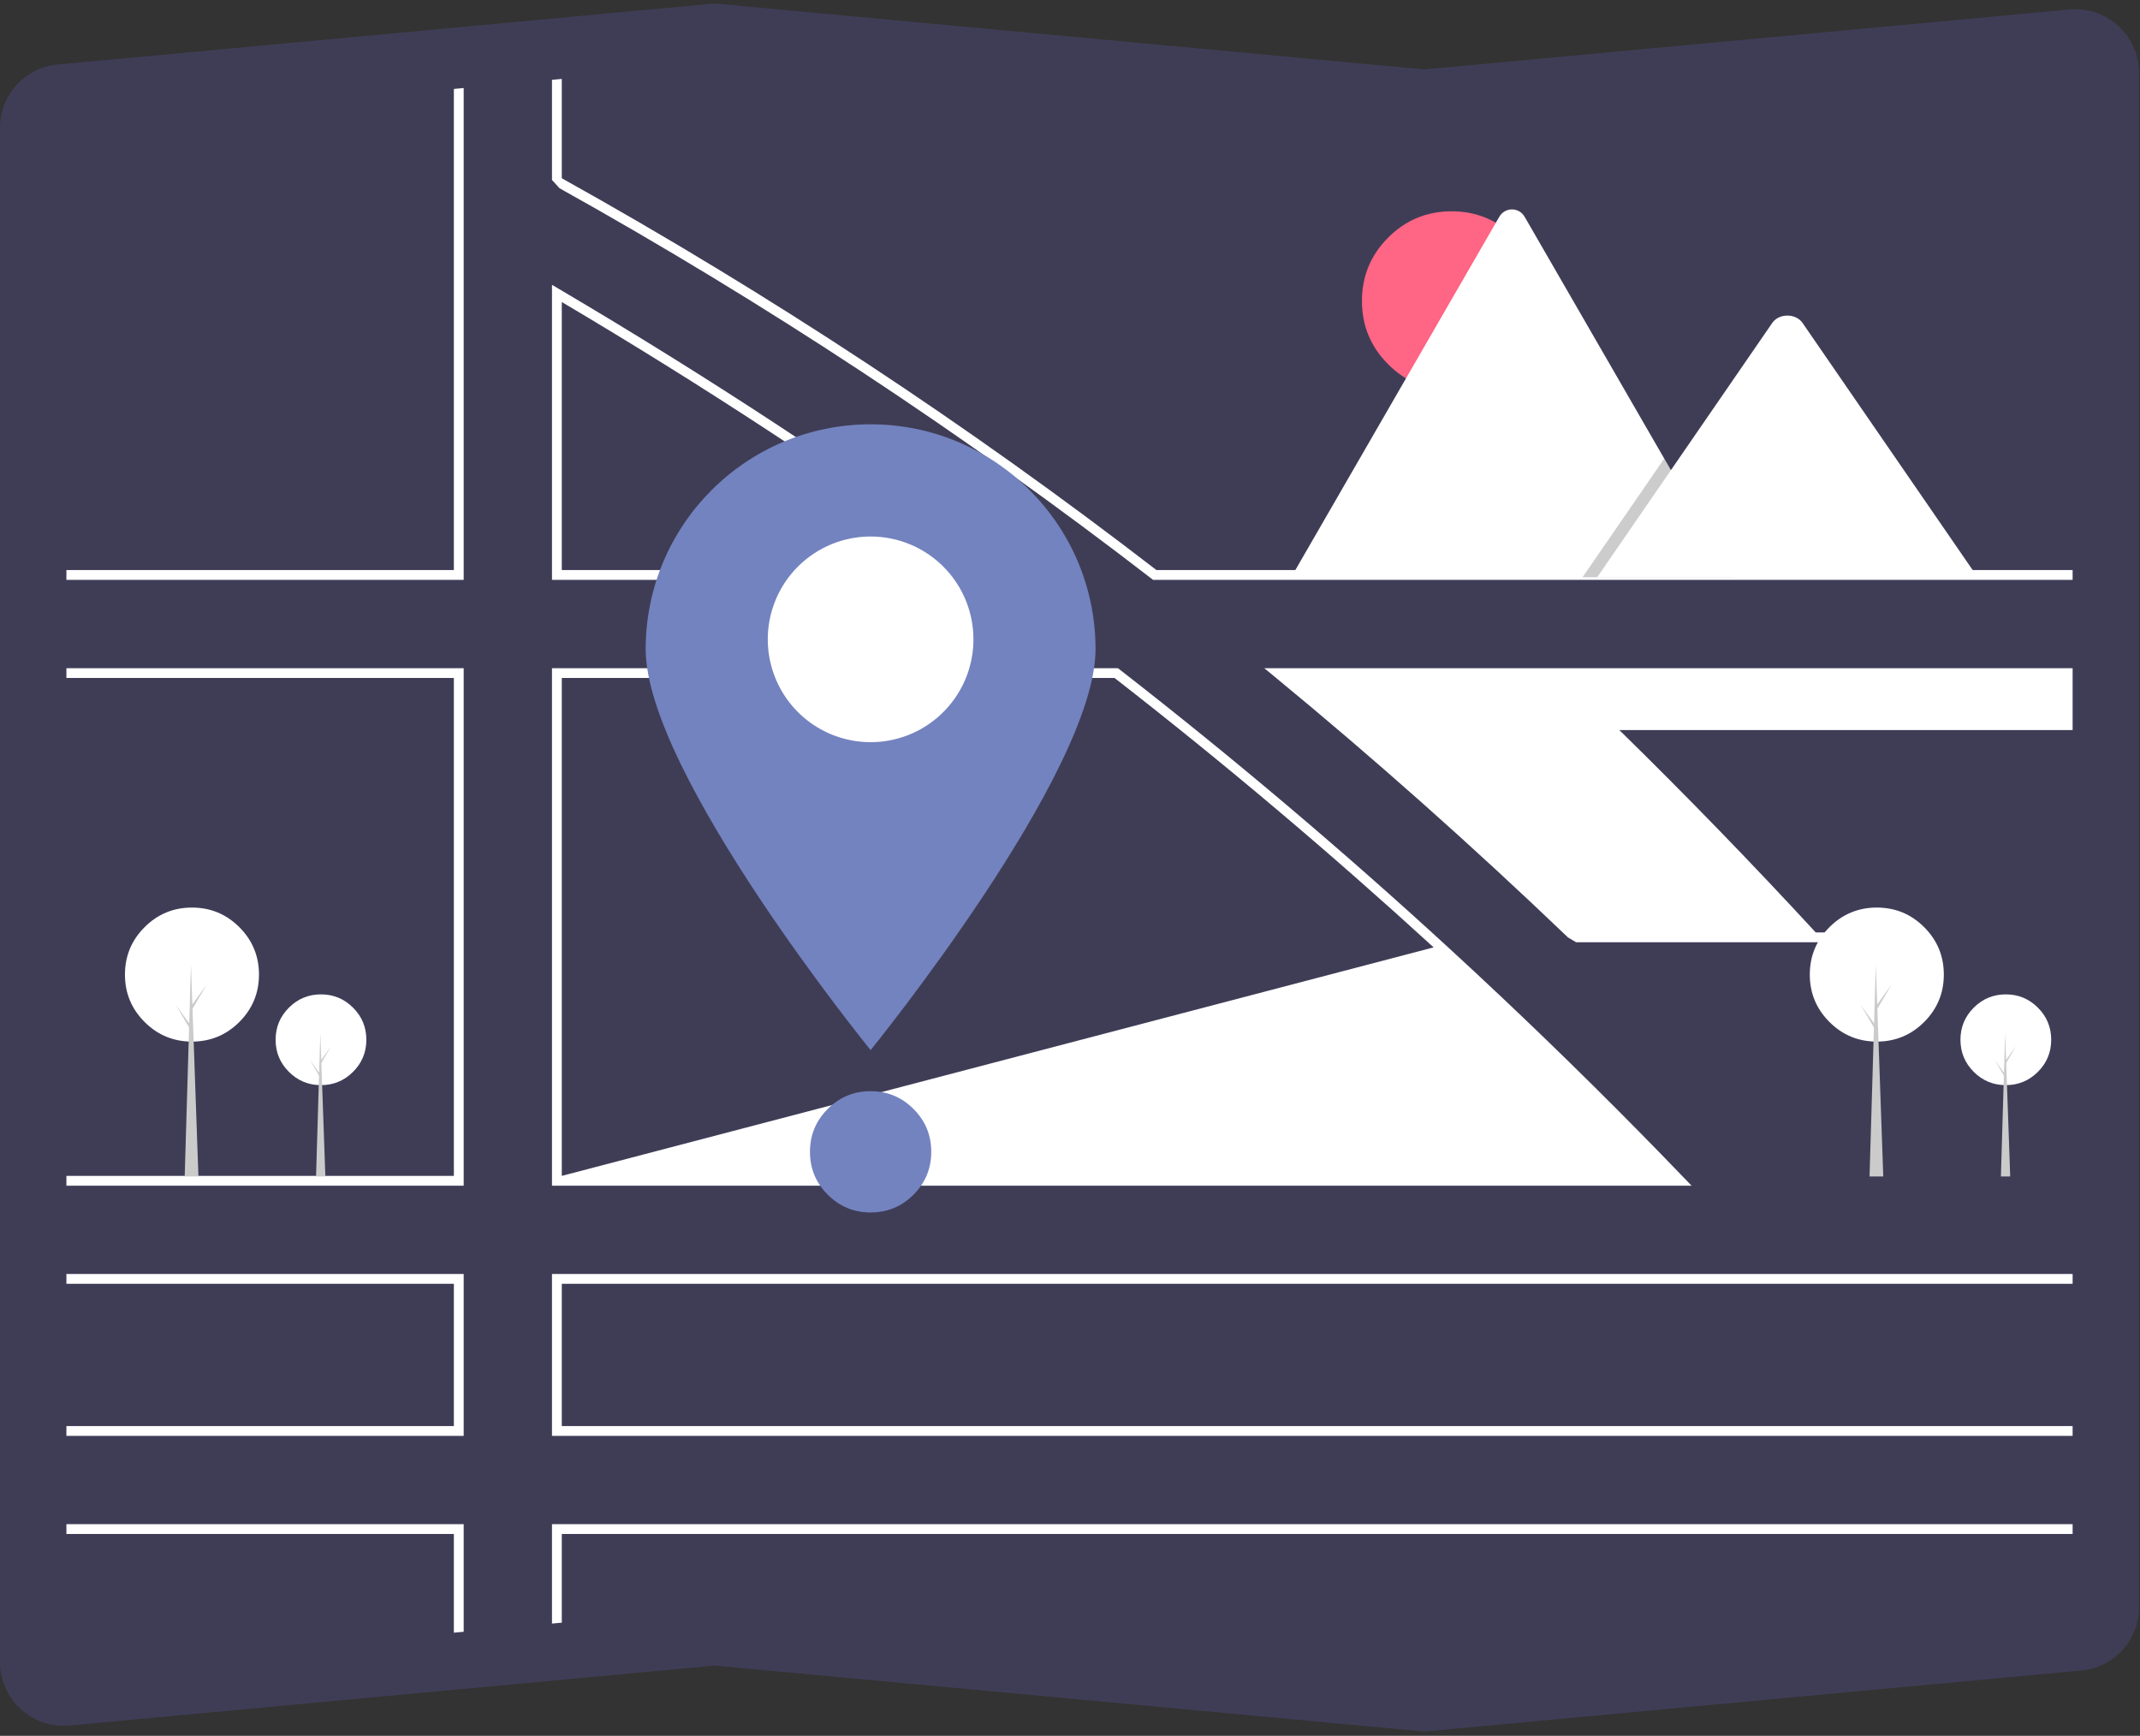 <?xml version="1.0" standalone="no"?>
<!DOCTYPE svg PUBLIC "-//W3C//DTD SVG 1.0//EN" "http://www.w3.org/TR/2001/REC-SVG-20010904/DTD/svg10.dtd">
<svg xmlns="http://www.w3.org/2000/svg" xmlns:xlink="http://www.w3.org/1999/xlink" id="body_1" width="360" height="292">

<rect width="100%" height="100%" fill="#333333" stroke="none"/>

<g transform="matrix(0.499 0 0 0.499 -0 0.591)">
    <path transform="matrix(1 0 0 1 -239.444 -158.733)"  d="M719.635 741.267L719.482 741.253L480.366 719.04L262.93 739.239C 251.108 740.337 240.634 731.644 239.536 719.822C 239.475 719.161 239.444 718.498 239.444 717.834L239.444 717.834L239.444 200.707C 239.398 189.586 247.877 180.284 258.953 179.301L258.953 179.301L480.366 158.733L480.519 158.747L719.635 180.96L937.07 160.761C 948.892 159.663 959.366 168.356 960.464 180.178C 960.525 180.839 960.556 181.502 960.556 182.166L960.556 182.166L960.556 699.293C 960.602 710.413 952.123 719.716 941.047 720.699L941.047 720.699L719.635 741.267z" stroke="none" fill="#3F3D56" fill-rule="nonzero" />
    <path transform="matrix(1 0 0 1 -239.444 -158.733)"  d="M572.764 350.044C 526.478 316.334 477.777 284.368 428.026 255.04L428.026 255.04L425.529 253.568L425.529 353.037L576.874 353.037L572.764 350.044zM428.836 349.73L428.836 259.365C 476.165 287.361 522.509 317.739 566.704 349.73zM807.016 554.464C 786.999 533.652 766.463 513.315 745.409 493.451C 739.604 487.969 733.764 482.531 727.888 477.138C 692.028 444.196 654.988 412.867 616.769 383.151L616.769 383.151L616.322 382.803L425.529 382.803L425.529 557.267L809.712 557.267zM428.836 553.959L428.836 386.111L615.189 386.111C 652.042 414.777 687.897 445.048 722.753 476.923zM807.016 554.464C 786.999 533.652 766.463 513.315 745.409 493.451C 739.604 487.969 733.764 482.531 727.888 477.138C 692.028 444.196 654.988 412.867 616.769 383.151L616.769 383.151L616.322 382.803L425.529 382.803L425.529 557.267L809.712 557.267zM428.836 553.959L428.836 386.111L615.189 386.111C 652.042 414.777 687.897 445.048 722.753 476.923zM572.764 350.044C 526.478 316.334 477.777 284.368 428.026 255.04L428.026 255.04L425.529 253.568L425.529 353.037L576.874 353.037zM428.836 349.73L428.836 259.365C 476.165 287.361 522.509 317.739 566.704 349.73zM572.764 350.044C 526.478 316.334 477.777 284.368 428.026 255.04L428.026 255.04L425.529 253.568L425.529 353.037L576.874 353.037zM428.836 349.73L428.836 259.365C 476.165 287.361 522.509 317.739 566.704 349.73zM807.016 554.464C 786.999 533.652 766.463 513.315 745.409 493.451C 739.604 487.969 733.764 482.531 727.888 477.138C 692.028 444.196 654.988 412.867 616.769 383.151L616.769 383.151L616.322 382.803L425.529 382.803L425.529 557.267L809.712 557.267zM428.836 553.959L428.836 386.111L615.189 386.111C 652.042 414.777 687.897 445.048 722.753 476.923zM261.831 587.033L261.831 590.34L392.455 590.34L392.455 638.297L261.831 638.297L261.831 641.605L395.763 641.605L395.763 587.033zM425.529 671.371L425.529 704.883L428.836 704.577L428.836 674.678L938.17 674.678L938.17 671.371zM938.17 590.34L938.17 587.033L425.529 587.033L425.529 641.605L938.17 641.605L938.17 638.297L428.836 638.297L428.836 590.34zM629.304 349.73C 565.854 300.785 498.845 256.633 428.836 217.642L428.836 217.642L428.836 184.155L425.529 184.461L425.529 218.207L428.076 221.007C 497.799 259.892 564.537 303.908 627.732 352.69L627.732 352.69L628.179 353.037L938.17 353.037L938.17 349.73zM392.455 349.73L261.831 349.73L261.831 353.037L395.763 353.037L395.763 187.223L392.455 187.529zM938.17 382.803L665.652 382.803L669.215 385.731C 702.768 413.339 735.712 442.62 768.047 473.574L768.047 473.574L770.774 475.186L857.594 475.186L857.594 471.879L851.558 471.879C 829.961 448.463 807.895 425.725 785.361 403.665L785.361 403.665L938.17 403.665zM261.831 671.371L261.831 674.678L392.455 674.678L392.455 707.95L395.763 707.644L395.763 671.371zM261.831 382.803L261.831 386.111L392.455 386.111L392.455 553.959L261.831 553.959L261.831 557.267L395.763 557.267L395.763 382.803zM572.764 350.044C 526.478 316.334 477.777 284.368 428.026 255.04L428.026 255.04L425.529 253.568L425.529 353.037L576.874 353.037zM428.836 349.73L428.836 259.365C 476.165 287.361 522.509 317.739 566.704 349.73zM807.016 554.464C 786.999 533.652 766.463 513.315 745.409 493.451C 739.604 487.969 733.764 482.531 727.888 477.138C 692.028 444.196 654.988 412.867 616.769 383.151L616.769 383.151L616.322 382.803L425.529 382.803L425.529 557.267L809.712 557.267zM428.836 553.959L428.836 386.111L615.189 386.111C 652.042 414.777 687.897 445.048 722.753 476.923zM572.764 350.044C 526.478 316.334 477.777 284.368 428.026 255.04L428.026 255.04L425.529 253.568L425.529 353.037L576.874 353.037zM428.836 349.73L428.836 259.365C 476.165 287.361 522.509 317.739 566.704 349.73zM807.016 554.464C 786.999 533.652 766.463 513.315 745.409 493.451C 739.604 487.969 733.764 482.531 727.888 477.138C 692.028 444.196 654.988 412.867 616.769 383.151L616.769 383.151L616.322 382.803L425.529 382.803L425.529 557.267L809.712 557.267zM428.836 553.959L428.836 386.111L615.189 386.111C 652.042 414.777 687.897 445.048 722.753 476.923z" stroke="none" fill="#FFFFFF" fill-rule="nonzero" />
    <path transform="matrix(1 0 0 1 -239.444 -158.733)"  d="M608.78 376.378C 608.78 418.259 532.947 511.558 532.947 511.558C 532.947 511.558 457.114 418.259 457.114 376.378C 457.139 334.514 491.083 300.59 532.947 300.59C 574.81 300.59 608.755 334.514 608.78 376.378L608.78 376.378L608.78 376.378z" stroke="none" fill="#7383BF" fill-rule="nonzero" />
    <path transform="matrix(1 0 0 1 -239.444 -158.733)"  d="M567.614 373.081C 567.614 387.102 559.168 399.743 546.214 405.108C 533.26 410.474 518.35 407.508 508.435 397.594C 498.52 387.679 495.555 372.768 500.92 359.814C 506.286 346.861 518.927 338.414 532.948 338.414C 542.143 338.41 550.963 342.061 557.465 348.563C 563.967 355.065 567.618 363.885 567.614 373.081z" stroke="none" fill="#FFFFFF" fill-rule="nonzero" />
    <path d="M313.945 387.115C 313.945 392.759 311.949 397.578 307.958 401.569C 303.966 405.561 299.148 407.556 293.503 407.556C 287.858 407.556 283.04 405.561 279.049 401.569C 275.057 397.578 273.061 392.759 273.061 387.115C 273.061 381.47 275.057 376.652 279.049 372.66C 283.04 368.669 287.858 366.673 293.503 366.673C 299.148 366.673 303.966 368.669 307.958 372.66C 311.949 376.652 313.945 381.47 313.945 387.115C 313.945 387.352 313.941 387.59 313.933 387.828" stroke="none" fill="#7383BF" fill-rule="nonzero" />
    <path d="M519.587 100.272C 519.587 108.618 516.636 115.742 510.735 121.643C 504.834 127.545 497.71 130.495 489.364 130.495C 481.018 130.495 473.894 127.545 467.993 121.643C 462.091 115.742 459.141 108.618 459.141 100.272C 459.141 91.926 462.091 84.803 467.993 78.901C 473.894 73 481.018 70.049 489.364 70.049C 497.71 70.049 504.834 73 510.735 78.901C 516.636 84.803 519.587 91.926 519.587 100.272C 519.587 100.624 519.581 100.975 519.569 101.327" stroke="none" fill="#FF6584" fill-rule="nonzero" />
    <path transform="matrix(1 0 0 1 -239.444 -158.733)"  d="M823.585 352.142L675.318 352.142C 675.133 352.144 674.947 352.129 674.764 352.098L674.764 352.098L744.887 230.635C 745.759 229.095 747.391 228.142 749.161 228.142C 750.93 228.142 752.563 229.095 753.434 230.635L753.434 230.635L800.495 312.146L802.75 316.046L823.585 352.142z" stroke="none" fill="#FFFFFF" fill-rule="nonzero" />
    <path d="M584.141 193.409L533.519 193.409L558.369 157.313L560.157 154.713L561.052 153.413L563.306 157.313L584.141 193.409L584.141 193.409" stroke="none" fill="#000000" fill-rule="nonzero" fill-opacity="0.2" />
    <path transform="matrix(1 0 0 1 -239.444 -158.733)"  d="M906.138 352.142L777.9 352.142L802.75 316.046L804.538 313.446L836.92 266.406C 839.043 263.324 844.15 263.132 846.646 265.825C 846.814 266.009 846.97 266.203 847.112 266.406L847.112 266.406L906.138 352.142z" stroke="none" fill="#FFFFFF" fill-rule="nonzero" />
    <path d="M691.506 349.335C 691.506 353.559 690.013 357.164 687.026 360.151C 684.039 363.138 680.434 364.631 676.21 364.631C 671.986 364.631 668.38 363.138 665.394 360.151C 662.407 357.164 660.913 353.559 660.913 349.335C 660.913 345.111 662.407 341.505 665.394 338.519C 668.38 335.532 671.986 334.038 676.21 334.038C 680.434 334.038 684.039 335.532 687.026 338.519C 690.013 341.505 691.506 345.111 691.506 349.335C 691.506 349.513 691.503 349.691 691.497 349.869" stroke="none" fill="#FFFFFF" fill-rule="nonzero" />
    <path d="M677.685 395.409L674.552 395.409L675.98 347.031L677.685 395.409L677.685 395.409" stroke="none" fill="#CBCBCB" fill-rule="nonzero" />
    <path d="M676.256 356.2L679.62 351.546L676.21 357.352L675.842 356.707L676.256 356.2L676.256 356.2" stroke="none" fill="#CBCBCB" fill-rule="nonzero" />
    <path d="M675.888 360.899L672.524 356.246L675.934 362.051L676.302 361.406L675.888 360.899L675.888 360.899" stroke="none" fill="#CBCBCB" fill-rule="nonzero" />
    <path d="M655.307 327.361C 655.307 333.6 653.102 338.925 648.69 343.336C 644.279 347.748 638.954 349.953 632.716 349.953C 626.477 349.953 621.152 347.748 616.741 343.336C 612.33 338.925 610.124 333.6 610.124 327.361C 610.124 321.123 612.33 315.798 616.741 311.387C 621.152 306.976 626.477 304.77 632.716 304.77C 638.954 304.77 644.279 306.976 648.69 311.387C 653.102 315.798 655.307 321.123 655.307 327.361C 655.307 327.624 655.303 327.887 655.293 328.15" stroke="none" fill="#FFFFFF" fill-rule="nonzero" />
    <path d="M634.893 395.409L630.266 395.409L632.376 323.959L634.893 395.409L634.893 395.409" stroke="none" fill="#CBCBCB" fill-rule="nonzero" />
    <path d="M632.784 337.5L637.751 330.628L632.716 339.202L632.172 338.249L632.784 337.5L632.784 337.5" stroke="none" fill="#CBCBCB" fill-rule="nonzero" />
    <path d="M632.24 344.441L627.272 337.569L632.308 346.142L632.852 345.19L632.24 344.441L632.24 344.441" stroke="none" fill="#CBCBCB" fill-rule="nonzero" />
    <path d="M123.506 349.335C 123.506 353.559 122.013 357.164 119.026 360.151C 116.039 363.138 112.434 364.631 108.21 364.631C 103.986 364.631 100.38 363.138 97.394 360.151C 94.407 357.164 92.913 353.559 92.913 349.335C 92.913 345.111 94.407 341.505 97.394 338.519C 100.38 335.532 103.986 334.038 108.21 334.038C 112.434 334.038 116.039 335.532 119.026 338.519C 122.013 341.505 123.506 345.111 123.506 349.335C 123.506 349.513 123.503 349.691 123.497 349.869" stroke="none" fill="#FFFFFF" fill-rule="nonzero" />
    <path d="M109.685 395.409L106.552 395.409L107.98 347.031L109.685 395.409L109.685 395.409" stroke="none" fill="#CBCBCB" fill-rule="nonzero" />
    <path d="M108.256 356.2L111.62 351.546L108.21 357.352L107.842 356.707L108.256 356.2L108.256 356.2" stroke="none" fill="#CBCBCB" fill-rule="nonzero" />
    <path d="M107.888 360.899L104.524 356.246L107.934 362.051L108.302 361.406L107.888 360.899L107.888 360.899" stroke="none" fill="#CBCBCB" fill-rule="nonzero" />
    <path d="M87.307 327.361C 87.307 333.6 85.102 338.925 80.69 343.336C 76.279 347.748 70.954 349.953 64.716 349.953C 58.477 349.953 53.152 347.748 48.741 343.336C 44.33 338.925 42.124 333.6 42.124 327.361C 42.124 321.123 44.33 315.798 48.741 311.387C 53.152 306.976 58.477 304.77 64.716 304.77C 70.954 304.77 76.279 306.976 80.69 311.387C 85.102 315.798 87.307 321.123 87.307 327.361C 87.307 327.624 87.303 327.887 87.293 328.15" stroke="none" fill="#FFFFFF" fill-rule="nonzero" />
    <path d="M66.893 395.409L62.266 395.409L64.376 323.959L66.893 395.409L66.893 395.409" stroke="none" fill="#CBCBCB" fill-rule="nonzero" />
    <path d="M64.784 337.5L69.751 330.628L64.716 339.202L64.172 338.249L64.784 337.5L64.784 337.5" stroke="none" fill="#CBCBCB" fill-rule="nonzero" />
    <path d="M64.24 344.441L59.272 337.569L64.308 346.142L64.852 345.19L64.24 344.441L64.24 344.441" stroke="none" fill="#CBCBCB" fill-rule="nonzero" />
</g>
</svg>